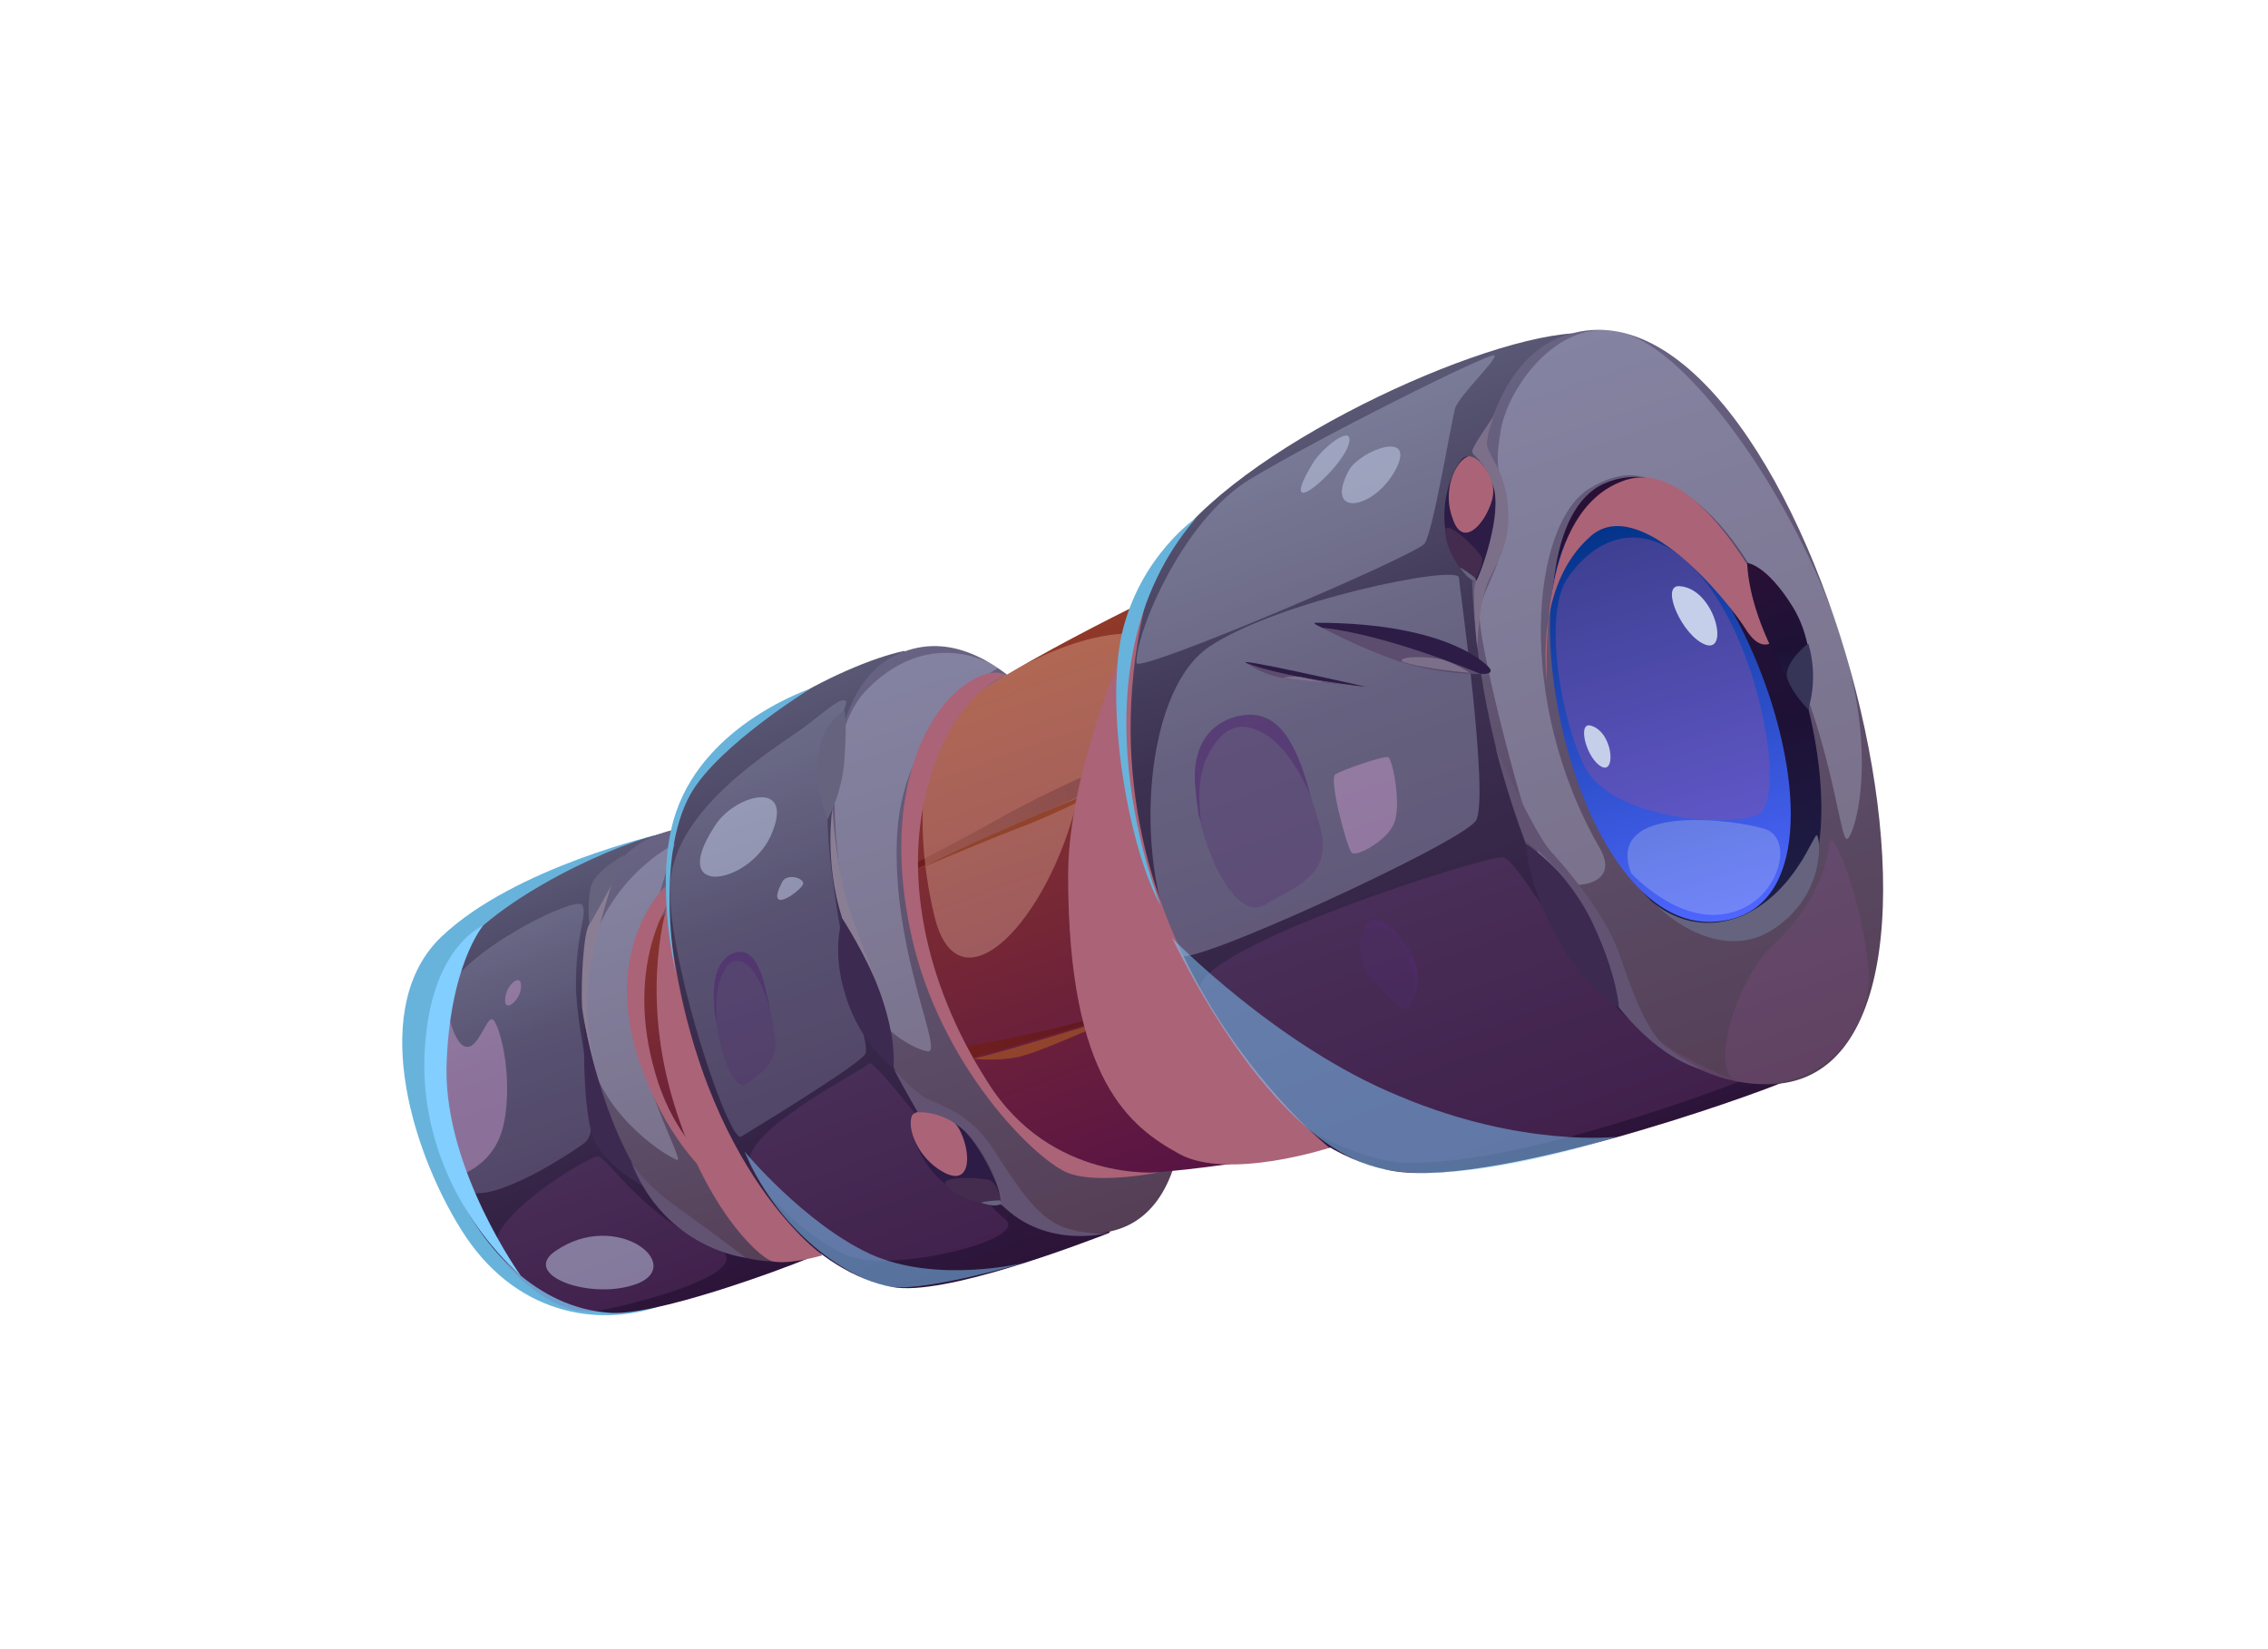 <svg width="110" height="80" viewBox="0 0 110 80" fill="none" xmlns="http://www.w3.org/2000/svg">
<path d="M32.021 40.457C32.021 40.457 24.972 42.056 21.418 45.432C17.924 48.749 19.819 55.561 22.366 59.648C24.913 63.735 28.941 64.445 32.139 63.32C35.397 62.195 40.431 57.752 40.431 57.752L32.021 40.457Z" fill="#68B3DB"/>
<path d="M32.02 40.457C29.118 41.168 23.136 44.129 21.773 46.854C18.634 53.014 22.839 63.142 29.473 63.675C31.665 63.913 38.003 61.543 39.128 61.069C40.313 60.596 32.02 40.457 32.02 40.457Z" fill="url(#paint0_linear_39_4889)"/>
<path d="M31.547 40.635C24.854 43.774 29 62.432 38.655 61.129C48.014 59.825 40.314 36.547 31.547 40.635Z" fill="url(#paint1_linear_39_4889)"/>
<path d="M32.672 43.892C28.289 47.683 32.198 57.456 37.707 58.582C41.794 59.352 59.741 53.962 60.393 53.014C60.985 52.125 55.239 34.178 53.936 33.349C52.633 32.52 36.996 40.161 32.672 43.892Z" fill="url(#paint2_linear_39_4889)"/>
<path d="M43.867 31.572C40.787 32.224 34.39 35.6 33.146 39.094C30.244 47.15 35.871 61.01 43.275 62.432C45.762 62.906 52.515 60.299 53.759 59.825C55.002 59.292 43.867 31.572 43.867 31.572Z" fill="url(#paint3_linear_39_4889)"/>
<path d="M43.393 31.809C36.285 35.304 42.623 60.655 53.226 59.825C63.532 59.056 52.752 27.13 43.393 31.809Z" fill="url(#paint4_linear_39_4889)"/>
<path d="M77.925 52.185C77.273 53.369 55.476 57.989 52.396 56.745C50.323 55.916 48.428 53.902 47.006 51.355C46.927 51.158 46.828 50.961 46.71 50.763C45.348 48.157 44.459 45.136 44.163 42.293C44.163 42.175 44.163 42.076 44.163 41.997C43.926 39.391 44.281 36.962 45.348 35.244C46.769 32.994 67.263 22.983 68.803 24.287C70.403 25.59 78.517 51 77.925 52.185Z" fill="url(#paint5_linear_39_4889)"/>
<path d="M48.665 50.882C48.112 51.039 47.559 51.197 47.007 51.355C46.928 51.158 46.829 50.961 46.71 50.763C47.5 50.645 48.27 50.506 49.02 50.349C56.365 48.927 65.25 45.018 66.612 45.255C68.034 45.432 58.083 48.098 48.665 50.882Z" fill="url(#paint6_linear_39_4889)"/>
<path d="M62.821 33.823C62.821 33.823 50.856 39.391 44.637 42.056C44.479 42.135 44.321 42.214 44.163 42.293C44.163 42.175 44.163 42.076 44.163 41.997C45.762 41.168 47.243 40.398 48.487 39.687C54.884 36.133 62.821 33.823 62.821 33.823Z" fill="url(#paint7_linear_39_4889)"/>
<path d="M76.267 16.172C71.114 16.527 58.912 22.332 56.306 27.307C51.39 36.844 57.905 54.732 67.264 56.745C71.943 57.812 85.033 53.132 86.514 52.481C88.054 51.889 76.267 16.172 76.267 16.172Z" fill="url(#paint8_linear_39_4889)"/>
<path d="M75.556 16.409C66.671 20.2 72.831 52.658 85.744 52.599C98.36 52.54 87.284 11.493 75.556 16.409Z" fill="url(#paint9_linear_39_4889)"/>
<path d="M77.807 23.457C72.417 25.827 76.148 45.551 84.026 45.491C93.444 45.432 85.625 20.022 77.807 23.457Z" fill="url(#paint10_linear_39_4889)"/>
<path d="M77.333 24.82C72.654 26.834 76.089 44.721 82.901 44.721C91.963 44.603 83.434 22.154 77.333 24.82Z" fill="url(#paint11_linear_39_4889)"/>
<path d="M71.173 22.154C70.758 22.036 69.811 23.991 70.107 25.708C70.403 27.367 71.35 28.255 71.587 28.196C71.765 28.137 73.897 22.806 71.173 22.154Z" fill="#2C1C46"/>
<g style="mix-blend-mode:multiply">
<path d="M71.173 22.154C70.581 22.391 69.929 23.813 70.462 25.175C70.936 26.597 72.002 25.471 72.358 24.287C72.713 23.043 71.528 21.977 71.173 22.154Z" fill="#AB6377"/>
</g>
<path d="M70.106 25.708C70.165 25.175 71.764 26.715 71.883 27.07C71.942 27.367 71.587 28.137 71.468 28.196C71.35 28.255 70.047 26.893 70.106 25.708Z" fill="#442C4E"/>
<path d="M70.817 27.544C70.817 27.485 71.469 27.959 71.528 28.018C71.587 28.077 71.587 28.196 71.587 28.196C71.587 28.196 71.528 28.255 71.291 28.077C71.054 27.9 70.817 27.544 70.817 27.544Z" fill="#65637D"/>
<g style="mix-blend-mode:soft-light" opacity="0.3">
<path d="M77.57 41.108C78.755 43.122 75.912 43.181 75.201 42.648C74.49 42.175 71.528 30.861 71.765 29.617C72.002 28.314 73.069 27.189 73.009 25.057C72.891 22.983 72.417 23.043 72.772 20.97C73.069 18.837 75.734 15.046 78.992 16.231C82.309 17.416 87.106 24.464 89.18 30.565C91.193 36.666 89.95 40.516 89.594 40.694C89.18 40.931 88.765 34.119 85.211 28.907C81.598 23.694 79.939 21.977 77.096 23.694C74.253 25.412 73.483 34.001 77.57 41.108Z" fill="#C5CFEA"/>
</g>
<g style="mix-blend-mode:multiply" opacity="0.2">
<path d="M84.322 52.481C82.782 52.185 84.204 47.505 85.981 45.847C87.817 44.188 88.587 42.234 88.705 40.99C88.824 39.805 90.245 43.537 90.601 46.735C91.015 49.934 88.291 53.192 84.322 52.481Z" fill="#904F98"/>
</g>
<g style="mix-blend-mode:multiply" opacity="0.2">
<path d="M67.915 56.39C65.368 56.212 59.267 53.428 58.201 48.038C57.786 46.025 72.12 41.464 72.89 41.582C73.719 41.701 76.977 48.038 79.524 49.875C82.012 51.652 84.322 52.481 84.322 52.481C84.322 52.481 73.542 56.686 67.915 56.39Z" fill="#904F98"/>
</g>
<g style="mix-blend-mode:soft-light" opacity="0.3">
<path d="M57.253 46.321C57.371 47.091 70.936 40.871 71.587 39.805C72.239 38.68 70.817 28.67 70.758 28.018C70.699 27.367 61.932 29.144 58.615 31.394C55.298 33.704 55.002 42.293 57.253 46.321Z" fill="#C5CFEA"/>
</g>
<g style="mix-blend-mode:soft-light" opacity="0.3">
<path d="M55.121 32.164C55.18 32.697 68.685 26.952 69.099 26.36C69.514 25.767 70.403 20.377 70.58 19.785C70.817 19.133 72.653 17.416 72.476 17.238C72.298 17.06 63.887 21.266 60.57 23.28C57.253 25.353 55.062 30.802 55.121 32.164Z" fill="#C5CFEA"/>
</g>
<g style="mix-blend-mode:soft-light" opacity="0.3">
<path d="M41.735 47.742C42.031 49.519 44.163 50.882 44.992 51C45.822 51.118 43.215 46.143 43.511 40.457C43.867 34.77 48.428 32.401 48.428 32.401C48.428 32.401 45.288 30.21 42.09 33.408C38.832 36.607 41.498 46.202 41.735 47.742Z" fill="#C5CFEA"/>
</g>
<g style="mix-blend-mode:soft-light" opacity="0.3">
<path d="M28.644 51.355C29.414 54.317 32.435 56.153 32.849 56.272C33.264 56.331 29.888 50.704 30.954 47.032C31.961 43.3 32.731 40.931 32.731 40.931C32.731 40.931 26.808 43.833 28.644 51.355Z" fill="#C5CFEA"/>
</g>
<g style="mix-blend-mode:multiply" opacity="0.2">
<path d="M41.261 60.951C39.543 60.359 37.055 58.108 36.404 56.568C35.693 55.028 41.794 51.948 42.149 51.592C42.445 51.237 47.421 58.167 48.724 59.115C50.086 60.122 43.393 61.721 41.261 60.951Z" fill="#904F98"/>
</g>
<g style="mix-blend-mode:multiply" opacity="0.2">
<path d="M28.763 63.616C27.164 63.735 25.387 62.432 24.202 60.892C23.017 59.352 28.645 56.035 29 56.094C29.415 56.094 31.251 59.056 34.449 60.359C37.648 61.602 30.184 63.439 28.763 63.616Z" fill="#904F98"/>
</g>
<g style="mix-blend-mode:soft-light" opacity="0.2">
<path d="M35.93 55.146C35.338 55.324 32.614 47.328 32.495 43.359C32.317 39.331 37.707 36.251 39.129 35.185C40.55 34.06 40.787 33.882 41.024 34.001C41.261 34.119 39.603 36.37 40.314 42.115C41.024 47.861 42.209 50.585 41.972 51.118C41.794 51.592 35.93 55.146 35.93 55.146Z" fill="#C5CFEA"/>
</g>
<g style="mix-blend-mode:soft-light" opacity="0.2">
<path d="M22.366 57.456C23.017 58.937 27.401 56.153 28.348 55.442C29.355 54.732 27.934 50.289 27.934 47.742C27.934 45.195 28.526 44.307 28.23 43.892C27.934 43.478 23.136 45.788 21.892 47.742C20.589 49.697 20.411 53.369 22.366 57.456Z" fill="#C5CFEA"/>
</g>
<g style="mix-blend-mode:multiply">
<path d="M32.376 43.892C32.376 43.892 31.073 47.801 32.553 53.073C34.034 58.345 36.7 60.951 37.469 61.188C38.299 61.365 39.898 60.892 39.898 60.892C39.898 60.892 33.501 56.39 32.376 43.892Z" fill="#AB6377"/>
</g>
<g style="mix-blend-mode:soft-light" opacity="0.3">
<path d="M46.296 34.415C44.934 35.422 44.164 39.509 45.289 44.307C46.355 49.105 50.501 45.136 52.101 39.391C53.641 33.645 54.707 30.743 54.707 30.743C54.707 30.743 51.449 30.506 46.296 34.415Z" fill="#FFD8BA"/>
</g>
<path d="M80.117 43.715C80.117 43.715 81.894 45.491 84.5 44.425C87.047 43.3 87.935 40.516 88.113 40.516C88.291 40.575 88.587 43.3 86.099 45.018C83.611 46.735 80.887 44.544 80.117 43.715Z" fill="#65637D"/>
<g style="mix-blend-mode:multiply">
<path d="M75.022 32.994C75.022 32.994 74.371 28.433 77.155 26.004C79.524 23.931 83.789 29.084 84.736 30.624C85.743 32.105 86.454 30.565 86.454 30.565C86.454 30.565 82.663 21.799 78.695 23.339C74.667 24.82 75.022 31.927 75.022 32.994Z" fill="#AB6377"/>
</g>
<path d="M44.222 54.139C43.926 54.317 44.459 56.39 45.88 57.456C47.243 58.522 48.546 58.522 48.605 58.345C48.724 58.167 46.769 52.777 44.222 54.139Z" fill="#2C1C46"/>
<g style="mix-blend-mode:multiply">
<path d="M44.223 54.139C43.986 54.672 44.46 56.153 45.763 56.864C47.066 57.575 47.125 56.035 46.592 54.909C46.059 53.725 44.401 53.725 44.223 54.139Z" fill="#AB6377"/>
</g>
<path d="M45.881 57.456C45.525 57.042 47.776 57.101 48.072 57.279C48.368 57.456 48.605 58.285 48.546 58.404C48.487 58.522 46.651 58.404 45.881 57.456Z" fill="#442C4E"/>
<path d="M47.599 58.345C47.599 58.285 48.369 58.226 48.488 58.226C48.547 58.285 48.606 58.345 48.606 58.345C48.606 58.345 48.665 58.404 48.369 58.463C48.073 58.522 47.599 58.345 47.599 58.345Z" fill="#65637D"/>
<path d="M74.016 40.931C74.016 40.931 75.793 42.056 77.214 44.425C78.636 46.795 78.517 48.868 78.517 48.868C78.517 48.868 76.977 48.157 75.496 45.432C74.016 42.767 74.016 40.931 74.016 40.931Z" fill="#3C2A51"/>
<path d="M43.334 51.829C43.334 51.829 41.735 50.645 41.024 48.335C40.254 45.965 40.905 44.425 40.905 44.425C40.905 44.425 43.571 48.69 43.334 51.829Z" fill="#3C2A51"/>
<path d="M31.487 57.693C31.487 57.693 29.651 56.805 28.881 55.442C28.17 54.08 28.348 49.578 28.348 49.578C28.348 49.578 29.177 54.613 31.487 57.693Z" fill="#3C2A51"/>
<path d="M28.585 44.84C28.585 44.84 28.467 43.952 28.644 43.063C28.822 42.234 30.303 41.464 30.303 41.464C30.303 41.464 29 44.485 28.585 44.84Z" fill="#65637D"/>
<path d="M40.136 39.746C40.136 39.746 40.906 38.384 40.965 36.666C41.083 35.008 40.965 34.474 40.965 34.474C40.965 34.474 38.655 35.659 40.136 39.746Z" fill="#65637D"/>
<g style="mix-blend-mode:multiply">
<path d="M48.783 32.757C48.783 32.757 46.236 33.645 45.052 37.969C43.808 42.234 44.756 47.565 47.895 52.481C50.975 57.397 56.246 56.864 56.246 56.864C56.246 56.864 53.344 57.456 51.863 56.923C50.323 56.39 45.526 51.711 44.163 45.195C42.801 38.739 44.815 34.889 46.414 33.527C48.013 32.164 48.783 32.757 48.783 32.757Z" fill="#AB6377"/>
</g>
<g style="mix-blend-mode:multiply">
<path d="M37.233 58.226C37.233 58.226 33.205 57.042 31.784 52.066C30.303 47.032 32.376 43.892 32.376 43.892L32.258 43.004C32.258 43.004 28.822 46.261 31.31 52.303C33.738 58.404 37.944 59.115 37.944 59.115L37.233 58.226Z" fill="#AB6377"/>
</g>
<g style="mix-blend-mode:multiply" opacity="0.3">
<path d="M58.142 39.568C58.734 42.234 60.156 44.603 61.34 43.892C62.762 43.004 64.716 42.53 64.006 40.042C63.887 39.608 63.749 39.154 63.591 38.68C62.999 36.547 62.229 34.356 60.215 34.711C60.215 34.711 57.727 34.948 57.964 38.087C58.004 38.561 58.063 39.055 58.142 39.568Z" fill="#4F2A6F"/>
</g>
<g style="mix-blend-mode:multiply" opacity="0.5">
<path d="M58.142 39.568L58.26 39.864C58.26 39.864 57.964 38.265 58.438 36.962C58.971 35.718 59.8 34.77 61.222 35.541C62.643 36.251 63.591 38.68 63.591 38.68C62.999 36.547 62.229 34.356 60.215 34.711C60.215 34.711 57.727 34.948 57.964 38.087C58.004 38.561 58.063 39.055 58.142 39.568Z" fill="#4F2A6F"/>
</g>
<g style="mix-blend-mode:multiply" opacity="0.3">
<path d="M34.745 49.578C34.982 51.415 35.693 53.073 36.285 52.54C36.937 51.948 37.885 51.592 37.529 49.934C37.49 49.618 37.431 49.302 37.352 48.986C37.056 47.446 36.7 45.965 35.693 46.202C35.693 46.202 34.508 46.38 34.627 48.512C34.627 48.868 34.666 49.223 34.745 49.578Z" fill="#4F2A6F"/>
</g>
<g style="mix-blend-mode:multiply" opacity="0.5">
<path d="M34.745 49.578L34.805 49.815C34.805 49.815 34.627 48.631 34.864 47.742C35.101 46.913 35.516 46.261 36.226 46.795C36.878 47.269 37.352 48.986 37.352 48.986C37.056 47.446 36.7 45.965 35.693 46.202C35.693 46.202 34.508 46.38 34.627 48.512C34.627 48.868 34.666 49.223 34.745 49.578Z" fill="#4F2A6F"/>
</g>
<g style="mix-blend-mode:multiply" opacity="0.3">
<path d="M66.197 45.018C65.842 45.669 65.842 46.795 66.493 47.446C67.323 48.275 68.211 49.46 68.448 48.69C68.488 48.572 68.547 48.433 68.626 48.275C68.803 47.683 68.981 46.913 68.093 45.728C68.093 45.728 67.026 44.188 66.434 44.721C66.316 44.761 66.237 44.86 66.197 45.018Z" fill="#4F2A6F"/>
</g>
<g style="mix-blend-mode:multiply" opacity="0.5">
<path d="M66.197 45.018L66.138 45.136C66.138 45.136 66.375 44.721 66.908 44.899C67.382 45.077 67.915 45.492 68.33 46.439C68.744 47.446 68.626 48.275 68.626 48.275C68.804 47.683 68.981 46.913 68.093 45.728C68.093 45.728 67.027 44.188 66.434 44.721C66.316 44.761 66.237 44.86 66.197 45.018Z" fill="#4F2A6F"/>
</g>
<g style="mix-blend-mode:multiply" opacity="0.5">
<path d="M64.775 37.554C64.42 37.732 65.308 41.049 65.545 41.345C65.723 41.641 67.322 40.753 67.618 39.924C67.974 39.094 67.559 36.844 67.322 36.725C67.085 36.666 65.19 37.318 64.775 37.554Z" fill="#C195C5"/>
</g>
<g style="mix-blend-mode:multiply" opacity="0.5">
<path d="M21.833 57.16C21.833 57.16 23.966 56.805 24.439 54.495C24.913 52.125 24.203 49.638 23.906 49.46C23.61 49.223 23.196 51 22.544 50.763C21.892 50.526 21.537 48.335 21.596 48.275C21.596 48.216 21.182 48.216 21.182 48.216C21.182 48.216 19.523 51.711 21.833 57.16Z" fill="#C195C5"/>
</g>
<g style="mix-blend-mode:multiply" opacity="0.5">
<path d="M24.498 48.453C24.439 49.223 25.327 48.453 25.268 47.801C25.268 47.209 24.557 47.742 24.498 48.453Z" fill="#C195C5"/>
</g>
<path d="M72.535 36.251C72.535 36.251 74.371 40.338 75.201 41.286C76.03 42.175 77.925 44.425 78.577 46.38C79.228 48.335 79.88 49.934 80.65 50.645C81.361 51.296 82.605 51.889 82.605 51.889C82.605 51.889 80.709 51.592 78.517 48.868C78.517 48.868 78.458 47.387 77.274 44.84C76.089 42.293 73.957 40.753 73.957 40.753C73.957 40.753 72.95 37.969 72.535 36.251Z" fill="#625373"/>
<path d="M43.334 51.829C43.334 51.829 44.103 52.777 44.873 53.251C45.644 53.666 47.006 53.962 48.131 55.679C49.257 57.397 50.204 58.996 51.567 59.529C52.929 60.003 53.936 59.766 53.936 59.766C53.936 59.766 50.797 60.714 48.546 58.404C48.546 58.404 48.546 57.16 47.302 55.442C46.058 53.784 44.518 53.962 44.518 53.962C44.518 53.962 43.57 52.303 43.334 51.829Z" fill="#625373"/>
<path d="M42.682 48.098C42.682 48.098 41.972 46.321 41.261 44.307C40.55 42.352 40.373 39.213 40.373 39.213C40.373 39.213 39.958 41.76 40.846 44.544C40.846 44.544 41.972 46.261 42.682 48.098Z" fill="#8A7E95"/>
<path d="M71.647 31.454C71.647 31.454 71.706 29.143 72.239 28.077C72.713 27.07 73.305 26.241 73.127 24.464C72.95 22.628 72.061 22.036 72.12 21.443C72.18 20.851 72.476 20.14 72.476 20.14C72.476 20.14 71.469 21.562 71.409 21.858C71.35 22.154 72.002 22.213 72.416 23.576C72.89 24.879 71.824 27.84 71.587 28.196C71.35 28.61 71.647 31.454 71.647 31.454Z" fill="#7C6F89"/>
<path d="M28.94 52.066C28.94 52.066 28.289 49.697 28.526 47.683C28.763 45.669 29.651 42.945 29.651 42.945C29.651 42.945 28.822 44.485 28.585 44.84C28.289 45.195 28.17 47.801 28.23 48.868C28.348 49.875 28.94 52.066 28.94 52.066Z" fill="#8A7E95"/>
<path d="M30.599 56.331C30.599 56.331 31.132 57.338 32.791 58.522C34.449 59.707 36.167 61.01 36.167 61.01C36.167 61.01 32.258 60.596 30.599 56.331Z" fill="#625373"/>
<g style="mix-blend-mode:soft-light" opacity="0.5">
<path d="M65.427 22.806C64.183 25.116 66.612 24.76 67.678 22.806C68.744 20.792 65.96 21.858 65.427 22.806Z" fill="#C5CFEA"/>
<path d="M63.65 22.51C61.873 25.471 64.835 22.983 65.368 21.68C65.842 20.377 64.124 21.68 63.65 22.51Z" fill="#C5CFEA"/>
<path d="M34.685 40.042C32.257 43.715 36.522 42.885 37.469 40.338C38.476 37.791 35.633 38.561 34.685 40.042Z" fill="#C5CFEA"/>
<path d="M37.944 42.767C37.055 44.484 38.832 43.241 38.951 42.885C39.01 42.589 38.181 42.352 37.944 42.767Z" fill="#C5CFEA"/>
<path d="M26.985 60.655C25.149 61.839 28.703 63.142 30.954 62.254C33.205 61.306 29.888 58.7 26.985 60.655Z" fill="#C5CFEA"/>
</g>
<path d="M47.125 51.355C47.125 51.355 48.665 51.533 49.731 51.178C50.797 50.882 54.47 49.223 54.47 49.223C54.47 49.223 47.658 51.355 47.125 51.355Z" fill="#91432C"/>
<path d="M44.519 42.175C44.519 42.175 47.539 40.871 50.027 39.924C52.456 38.917 53.936 38.028 53.936 38.028C53.936 38.028 47.895 40.457 44.519 42.175Z" fill="#91432C"/>
<g style="mix-blend-mode:multiply">
<path d="M55.654 28.847C55.654 28.847 51.804 36.547 51.804 42.471C51.804 52.422 54.825 54.672 57.194 55.975C59.563 57.279 64.48 55.679 64.48 55.679C64.48 55.679 51.508 45.373 55.654 28.847Z" fill="#AB6377"/>
</g>
<g style="mix-blend-mode:multiply" opacity="0.4">
<path d="M75.971 28.137C74.905 29.854 75.615 34.652 76.859 37.199C78.162 39.746 83.849 40.161 85.27 39.509C86.632 38.798 85.448 31.572 82.605 28.077C79.702 24.583 77.096 26.36 75.971 28.137Z" fill="#904F98"/>
</g>
<path d="M81.419 28.433C80.531 28.433 81.597 30.861 82.722 31.276C83.907 31.691 83.137 28.492 81.419 28.433Z" fill="#C5CFEA"/>
<g style="mix-blend-mode:soft-light">
<path d="M77.096 35.185C76.504 35.126 76.978 36.844 77.688 37.199C78.399 37.554 78.221 35.422 77.096 35.185Z" fill="#C5CFEA"/>
</g>
<g style="mix-blend-mode:soft-light" opacity="0.3">
<path d="M79.109 42.352C77.806 38.917 84.144 39.746 85.625 40.22C87.106 40.753 86.217 43.833 83.789 44.307C81.36 44.84 79.109 42.352 79.109 42.352Z" fill="#C5CFEA"/>
</g>
<path d="M84.737 27.307C84.737 27.307 85.684 27.367 86.988 29.499C88.291 31.691 87.698 34.415 87.698 34.415C87.698 34.415 84.915 30.802 84.737 27.307Z" fill="url(#paint12_linear_39_4889)"/>
<path d="M87.699 34.415C87.699 34.415 86.929 33.645 86.692 32.934C86.455 32.164 87.699 31.217 87.699 31.217C87.699 31.217 88.232 32.697 87.699 34.415Z" fill="#363457"/>
<path d="M58.024 25.116C58.024 25.116 55.299 26.952 54.41 30.743C53.581 34.534 54.766 41.227 56.306 43.951C56.306 43.951 51.567 32.579 58.024 25.116Z" fill="#68B3DB"/>
<path d="M32.791 47.268C32.791 47.268 31.666 42.648 32.791 39.391C34.272 35.067 39.307 33.408 39.307 33.408C39.307 33.408 34.864 36.133 33.502 38.502C31.725 41.641 32.791 47.268 32.791 47.268Z" fill="#68B3DB"/>
<path d="M60.452 32.164C59.86 31.868 65.605 33.171 66.138 33.29C66.731 33.408 61.518 32.757 60.452 32.164Z" fill="#2C1C46"/>
<path d="M63.828 30.21C63.117 30.21 67.678 31.809 70.284 32.401C72.831 33.053 72.239 32.401 72.239 32.401C72.239 32.401 70.462 30.21 63.828 30.21Z" fill="#2C1C46"/>
<path d="M60.452 32.164C60.452 32.164 61.222 32.757 62.466 32.934C63.769 33.053 65.368 33.23 65.368 33.23C65.368 33.23 62.17 32.816 60.452 32.164Z" fill="#5C4C6D"/>
<path d="M64.124 30.447C64.124 30.447 65.605 31.276 67.737 32.046C69.87 32.757 71.824 32.697 71.824 32.697C71.824 32.697 67.382 30.802 64.124 30.447Z" fill="#5C4C6D"/>
<path d="M68.033 32.105C67.678 31.809 69.455 31.809 70.106 32.046C70.758 32.283 71.291 32.638 71.291 32.638C71.291 32.638 69.1 32.461 68.033 32.105Z" fill="#7C6F89"/>
<path d="M62.228 32.875C62.228 32.875 62.702 32.757 63.235 32.875C63.769 32.994 64.302 33.112 64.302 33.112C64.302 33.112 62.762 32.994 62.228 32.875Z" fill="#7C6F89"/>
<g style="mix-blend-mode:soft-light">
<path d="M25.268 61.899C25.268 61.899 21.596 56.805 21.655 51.829C21.774 46.854 23.432 44.899 23.432 44.899C23.432 44.899 21.063 45.847 20.648 50.348C20.174 54.791 22.129 59.056 25.268 61.899Z" fill="#81CEFF"/>
</g>
<g style="mix-blend-mode:soft-light" opacity="0.5">
<path d="M56.838 45.492C56.838 45.492 61.932 50.763 67.915 53.192C73.838 55.679 78.399 55.146 78.399 55.146C78.399 55.146 71.35 57.516 67.263 56.745C63.176 56.035 59.326 50.526 56.838 45.492Z" fill="#81CEFF"/>
</g>
<g style="mix-blend-mode:soft-light" opacity="0.5">
<path d="M36.108 55.857C36.108 55.857 39.01 59.352 42.209 60.832C45.467 62.313 49.731 61.247 49.731 61.247C49.731 61.247 45.111 62.609 43.275 62.432C41.498 62.195 37.944 60.122 36.108 55.857Z" fill="#81CEFF"/>
</g>
<defs>
<linearGradient id="paint0_linear_39_4889" x1="9.494" y1="73.718" x2="0.325" y2="48.486" gradientUnits="userSpaceOnUse">
<stop stop-color="#2A1036"/>
<stop offset="0.597" stop-color="#3D3252"/>
<stop offset="1" stop-color="#656883"/>
</linearGradient>
<linearGradient id="paint1_linear_39_4889" x1="11.56" y1="70.708" x2="4.56" y2="49.85" gradientUnits="userSpaceOnUse">
<stop stop-color="#543E55"/>
<stop offset="1" stop-color="#686383"/>
</linearGradient>
<linearGradient id="paint2_linear_39_4889" x1="35.017" y1="62.689" x2="27.207" y2="42.394" gradientUnits="userSpaceOnUse">
<stop stop-color="#531047"/>
<stop offset="1" stop-color="#933B27"/>
</linearGradient>
<linearGradient id="paint3_linear_39_4889" x1="22.076" y1="73.926" x2="9.492" y2="39.3" gradientUnits="userSpaceOnUse">
<stop stop-color="#2A1036"/>
<stop offset="0.597" stop-color="#3D3252"/>
<stop offset="1" stop-color="#656883"/>
</linearGradient>
<linearGradient id="paint4_linear_39_4889" x1="23.894" y1="70.025" x2="14.265" y2="41.335" gradientUnits="userSpaceOnUse">
<stop stop-color="#543E55"/>
<stop offset="1" stop-color="#686383"/>
</linearGradient>
<linearGradient id="paint5_linear_39_4889" x1="50.539" y1="62.255" x2="40.152" y2="33.356" gradientUnits="userSpaceOnUse">
<stop stop-color="#531047"/>
<stop offset="1" stop-color="#933B27"/>
</linearGradient>
<linearGradient id="paint6_linear_39_4889" x1="46.452" y1="50.024" x2="66.704" y2="45.114" gradientUnits="userSpaceOnUse">
<stop stop-color="#701F1E"/>
<stop offset="0.994" stop-color="#430822"/>
</linearGradient>
<linearGradient id="paint7_linear_39_4889" x1="43.488" y1="40.251" x2="62.79" y2="33.774" gradientUnits="userSpaceOnUse">
<stop stop-color="#701F1E"/>
<stop offset="0.994" stop-color="#430822"/>
</linearGradient>
<linearGradient id="paint8_linear_39_4889" x1="54.505" y1="67.426" x2="38.494" y2="23.372" gradientUnits="userSpaceOnUse">
<stop stop-color="#2A1036"/>
<stop offset="0.597" stop-color="#3D3252"/>
<stop offset="1" stop-color="#656883"/>
</linearGradient>
<linearGradient id="paint9_linear_39_4889" x1="51.097" y1="64.976" x2="38.848" y2="28.476" gradientUnits="userSpaceOnUse">
<stop stop-color="#543E55"/>
<stop offset="1" stop-color="#686383"/>
</linearGradient>
<linearGradient id="paint10_linear_39_4889" x1="64.611" y1="51.362" x2="58.109" y2="29.213" gradientUnits="userSpaceOnUse">
<stop stop-color="#1D2048"/>
<stop offset="0.403" stop-color="#1E1136"/>
<stop offset="1" stop-color="#2A1036"/>
</linearGradient>
<linearGradient id="paint11_linear_39_4889" x1="66.415" y1="49.72" x2="60.546" y2="29.73" gradientUnits="userSpaceOnUse">
<stop stop-color="#4F66FF"/>
<stop offset="1" stop-color="#003184"/>
</linearGradient>
<linearGradient id="paint12_linear_39_4889" x1="73.231" y1="39.245" x2="70.798" y2="31.997" gradientUnits="userSpaceOnUse">
<stop stop-color="#1D2048"/>
<stop offset="0.403" stop-color="#1E1136"/>
<stop offset="1" stop-color="#2A1036"/>
</linearGradient>
</defs>
</svg>
